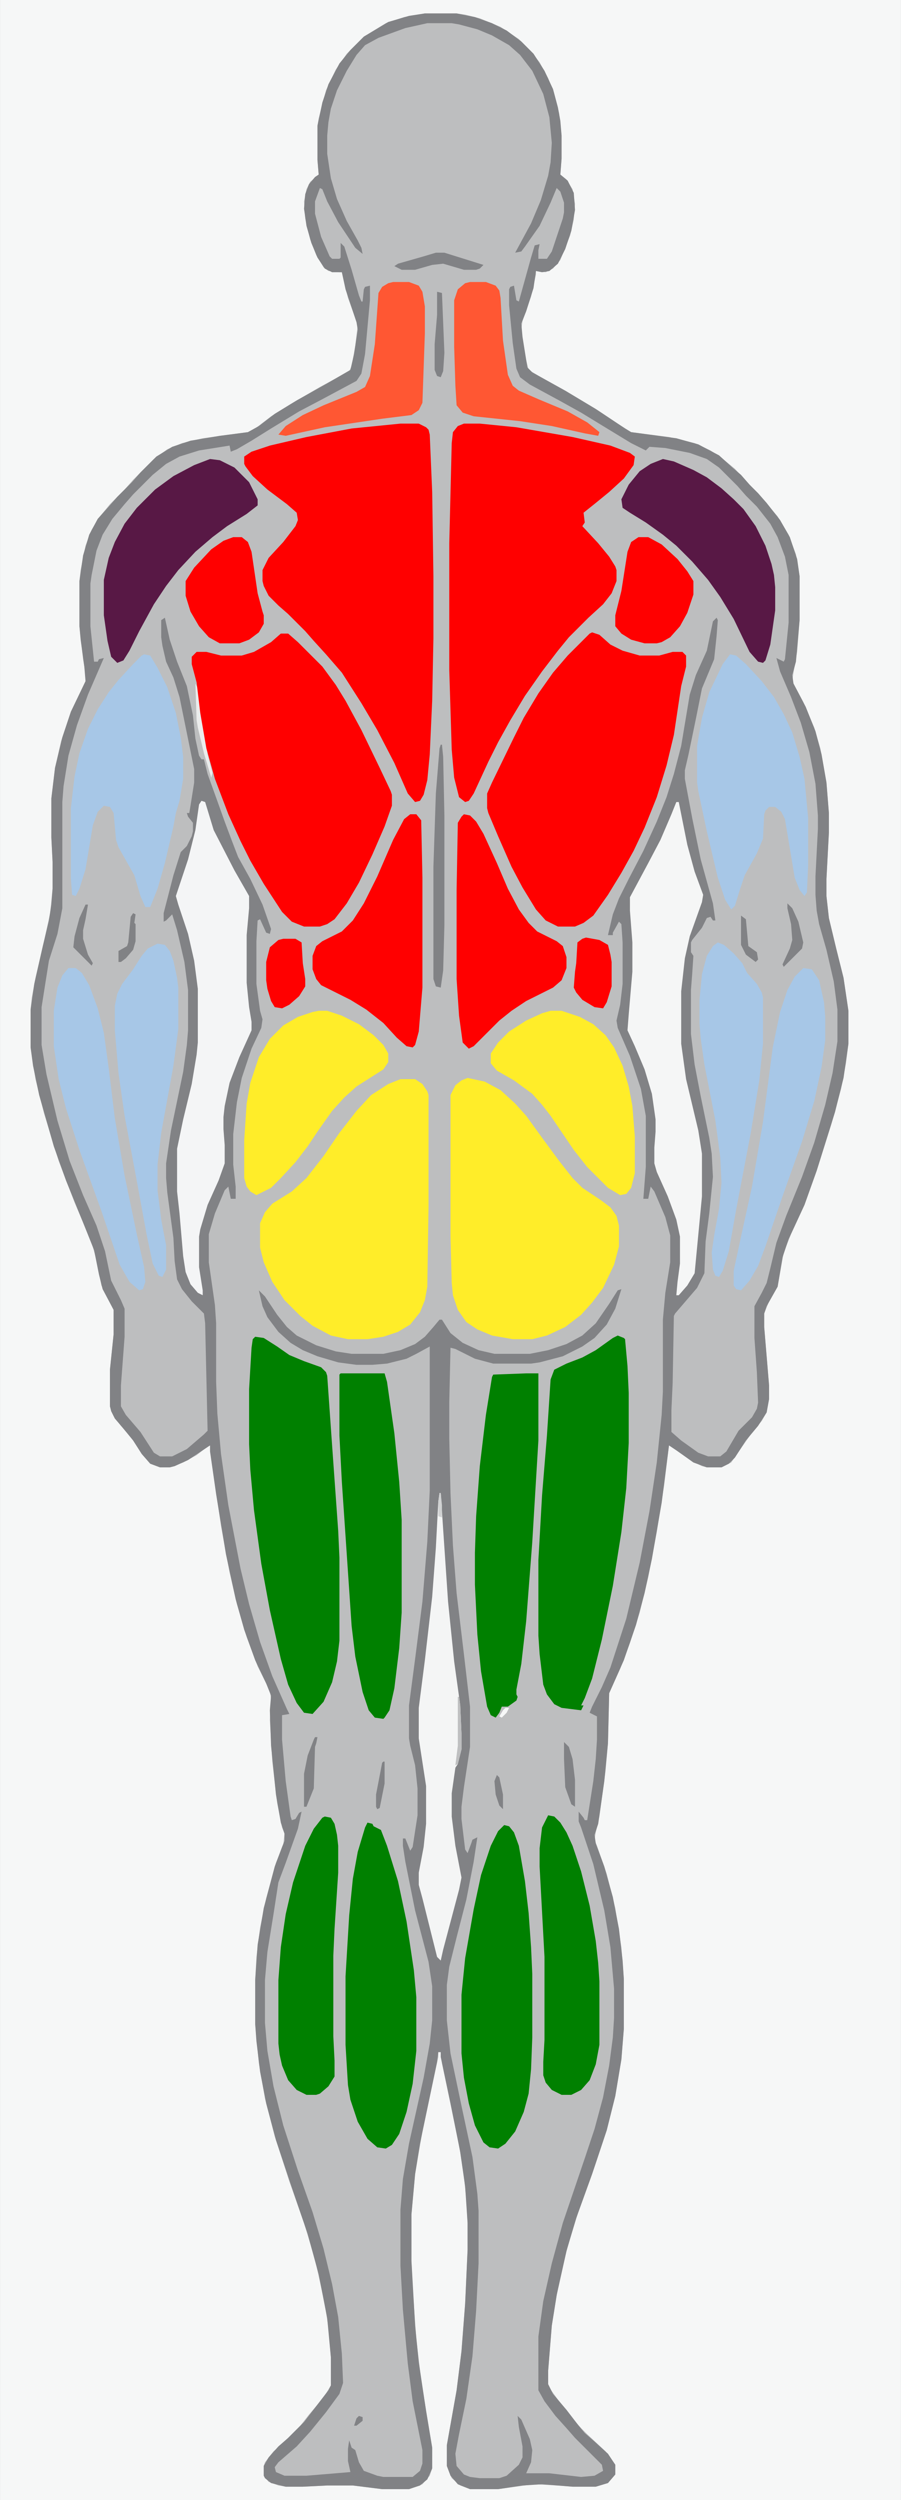 <?xml version="1.0" encoding="UTF-8"?>
<svg version="1.1" viewBox="0 0 738 2048" width="448" height="1243" xmlns="http://www.w3.org/2000/svg">
  <g id="background">
    <path transform="translate(0)" d="m0 0h738v2048h-738z" fill="#BDBEBF" />
    <path transform="translate(0)" d="m0 0h738v2048h-738zm348 11-17 3-15 5-18 11-14 14-9 13-8 17-6 23-1 6v28l1 12-7 6-3 6-2 10 1 14 4 17 5 13 6 10 4 3 9 1h2l5 21 8 22-2 17-3 17-2 4-24 13-24 14-16 10-13 10-6 3-37 5-17 4-12 5-11 8-17 17-7 8-12 12-9 11-6 10-5 13-4 20-1 9v37l3 27 2 12v6l-12 25-8 24-5 22-3 25v32l1 20v22l-2 20-5 23-7 30-3 16-1 10v31l4 26 7 28 12 39 13 34 14 33 4 14 4 21 10 20v20l-3 29v30l3 8 6 8 8 9 10 15 6 7 8 3h8l11-4 11-6 9-7 2-1 1 11 8 55 7 38 6 26 8 27 9 24 10 20 1 7-1 17 2 34 4 34 4 20 2 5-1 9-6 15-8 29-5 24-3 24-1 19v36l3 32 5 29 8 31 12 37 12 34 9 30 8 36 3 20 2 24v23l-6 10-12 14-7 9-16 16-6 5-7 9-1 3v8l4 5 8 3 6 1h14l20-1h21l24 3h22l11-4 6-7 2-6v-17l-9-55-4-34-3-42-1-22v-38l3-33 6-35 13-61v-4h2l1 9 14 67 4 26 2 19 1 19v22l-2 44-3 39-4 32-8 45v17l4 10 7 6 8 3h23l29-4 20 1 12 1h19l10-3 6-7v-8l-8-11-15-14-5-5-8-9-10-13-8-11-1-3v-11l3-37 5-31 8-34 9-29 14-39 9-27 7-28 5-30 2-25v-41l-2-26-5-32-7-28-8-23-2-5 1-6 3-13 5-37 2-23 1-41 9-20 8-21 8-25 7-29 7-37 6-38 4-33 19 13 8 4 4 1h12l8-4 9-13 7-10 9-11 4-7 2-11v-11l-4-48v-11l4-10 7-12 5-28 6-15 11-24 10-28 12-38 8-29 4-21 2-16v-27l-4-27-6-24-6-25-2-18v-14l2-38v-16l-2-25-5-28-5-17-9-21-9-17 1-7 3-17 2-26v-36l-3-18-6-16-9-15-12-14-12-13-11-12-11-9-9-6-13-6-21-5-31-4-11-7-15-10-25-15-23-13-10-6-3-12-3-21 1-7 7-20 4-18v-3l8 1 6-3 6-7 8-20 3-13 1-13-2-12-5-8-5-4 1-13v-19l-2-18-4-16-5-13-7-13-8-10-9-9-15-10-17-7-12-3-7-1z" fill="#F6F7F7" />
    <path transform="translate(348,11)" d="m0 0h26l15 3 14 5 12 6 12 9 10 10 9 14 7 15 4 15 2 11 1 12v19l-1 13 6 5 5 10 1 14-3 17-5 15-6 12-7 6-6 1-5-1-2 14-6 19-4 10 1 11 4 25 4 4 27 15 25 15 24 16 5 3 37 5 18 5 17 9 11 10 7 6 7 8 7 7 7 8 11 14 8 14 6 18 2 14v36l-3 34-3 11 1 7 10 19 8 20 5 19 4 23 2 25v16l-2 38v14l2 18 6 25 6 24 4 27v27l-4 28-7 28-15 48-10 28-13 28-5 15-4 24-9 16-2 6v11l4 48v11l-2 11-7 11-10 12-9 14-5 5-6 3h-12l-11-4-14-10-6-4-6 47-8 46-6 28-7 26-10 29-12 27-1 41-3 31-5 35-3 9 1 7 7 19 7 25 5 26 3 26 1 15v41l-2 25-5 30-7 28-12 36-13 36-8 27-8 36-4 25-3 37v11l4 8 11 13 10 13 5 6 8 7 11 10 6 9v8l-6 7-10 3h-19l-25-2-16 1-20 3h-23l-10-4-6-7-3-8v-17l8-45 4-32 3-39 2-44v-22l-2-30-4-28-8-40-8-38v-4h-2l-1 8-14 67-4 25-3 33v38l3 53 3 30 6 40 5 30v17l-4 9-6 5-9 3h-22l-24-3h-21l-20 1h-14l-12-3-5-4-1-2v-8l4-7 8-9 8-7 13-13 20-26 2-4v-23l-3-32-7-36-9-33-14-41-12-36-8-30-5-26-3-25-1-14v-36l2-29 5-30 9-34 6-16 2-5v-6l-3-9-4-23-4-40-1-29 1-12-4-10-9-19-9-25-7-25-8-37-8-49-5-35v-5l-18 12-11 5-4 1h-8l-8-3-7-8-7-11-9-11-6-7-3-6-1-4v-30l3-29v-20l-9-17-3-12-4-20-10-25-13-32-10-28-12-42-5-24-2-15v-31l3-21 7-31 5-21 2-13 1-13v-22l-1-20v-32l3-25 6-25 7-21 12-25-1-12-3-22-1-11v-37l3-21 5-17 7-13 9-10 7-8 12-12 7-8 13-13 13-8 15-5 24-4 23-3 9-5 13-10 18-11 25-14 19-11 3-13 3-20-1-6-9-27-3-14h-8l-6-3-6-9-5-12-4-14-2-14 1-12 3-8 5-6 3-2-1-12v-28l4-19 5-15 9-17 9-11 11-11 20-12 17-5zm2 8-18 4-22 8-11 6-7 8-8 13-8 16-5 15-2 11-1 11v15l3 20 5 17 8 18 9 16 3 6 1 5-6-5-14-21-9-17-4-10-2-1-4 11v10l5 19 7 16 2 2h6l1-1v-12l3 3 6 19 6 21 2 5h1l1-10 1-2 4-1v12l-4 44-3 16-4 6-28 15-19 10-23 14-16 10-12 7-5 2-1-5-25 4-16 5-11 6-11 9-16 16-7 8-10 12-8 13-5 13-4 20-1 7v35l3 29h3l1-2 4-1-13 30-9 25-7 25-4 25-1 13v87l-4 21-7 22-6 38v31l4 24 9 38 10 33 11 28 11 25 7 21 5 24 8 16 3 7v23l-3 40v17l4 7 12 14 11 17 5 3h10l12-6 14-12 3-3-2-88-1-8-10-10-8-10-4-8-2-15-1-19-5-37-1-12v-12l4-27 10-48 3-22 1-12v-33l-3-23-6-26-4-13-5 5-2 1v-7l8-31 6-19 5-5 4-8 1-4v-7l-4-5-1-3h2l1-6 3-19v-11l-12-59-5-16-6-13-3-13-1-7v-14l3-2 4 18 6 18 8 20 5 24 2 19 3 14 2 3h2l3 12 9 25 5 14 6 16 5 13 10 18 10 21 7 20-1 4-3-1-5-11-2 1-1 17v35l3 22 2 7-1 7-8 17-8 24-4 20-3 26v25l2 18v10h-4l-2-10-3 3-8 19-5 17v23l5 35 1 15v48l1 26 3 33 6 42 10 52 7 29 9 31 10 28 12 27 2 4-6 1v20l3 34 4 29 1 3 3-1 3-5 2-1-3 14-10 28-6 16-4 26-5 31-2 23v35l2 23 5 29 8 32 12 37 12 34 9 30 7 29 5 27 3 30 1 24-3 9-11 15-13 16-11 12-15 13-3 4 1 4 7 3h18l36-3-2-9v-10l1-7 2 6 3 2 3 10 4 7 11 4 5 1h24l6-5 2-6v-11l-8-40-4-31-4-44-2-36v-46l2-25 5-29 12-54 5-28 2-19v-28l-3-20-11-42-8-40-2-13v-6h2l4 10 2-3 4-26v-22l-2-19-4-16-1-6v-27l5-38 6-47 4-49 2-42v-118l-11 6-8 4-16 4-12 1h-13l-15-2-17-5-12-5-10-6-10-9-9-12-4-9-3-13 5 5 10 15 8 10 8 7 16 8 16 5 13 2h26l14-3 12-5 8-6 7-8 5-6h2l7 11 10 8 13 6 13 3h29l15-3 15-5 13-7 11-10 11-16 7-11 3-1-5 16-7 13-10 11-10 7-16 8-19 5-7 1h-31l-15-4-16-8-4-1-1 45v29l1 45 2 43 3 39 6 50 5 43v33l-5 33-2 16v10l3 25 2 3 3-8 1-3 4-2-3 20-6 31-8 31-6 24-2 15v29l3 27 9 43 9 42 4 30 1 14v43l-2 39-3 37-5 35-6 29-3 16 1 10 6 7 5 2 8 1h16l6-2 10-9 3-6v-9l-3-16-1-9 3 3 7 16 2 9-1 10-4 9h19l26 3 11-1 7-4-1-5-22-22-7-8-9-10-9-12-5-9v-44l4-29 7-31 9-33 18-53 8-24 7-26 5-26 3-23 1-16v-24l-3-34-5-30-9-38-10-30-2-5v-8l4 5 1 2h2l5-32 2-18 1-16v-19l-6-3 2-5 8-16 7-16 13-40 11-46 8-42 6-40 4-39 1-19v-59l2-22 4-25v-22l-4-15-9-21-3-4-2 10h-4l2-26v-42l-4-22-9-27-10-23-1-6 3-13 2-17v-34l-1-15-2-2-5 9v2h-4l4-17 5-13 8-16 12-23 11-24 8-20 6-19 6-23 7-42 5-16 9-20 5-24 3-3 1 2-1 13-2 19-10 24-5 25-6 29-3 13v7l6 32 7 34 10 36 2 14h-2l-2-3-3 1-4 8-8 10-1 2v8l2 3-1 15-1 13v36l3 25 5 26 7 34 2 13 1 19-3 30-3 23-1 26-6 12-18 21-1 2-1 55-1 22v18l8 7 14 10 8 3h10l5-4 10-17 11-11 4-7 1-5-1-25-2-28v-26l6-11 4-8 3-12 5-21 8-22 13-32 10-28 9-31 6-26 4-26v-26l-3-23-6-26-6-21-2-11-1-13v-15l2-39v-11l-2-26-5-26-7-24-8-21-9-21-3-11 6 3 1-2 3-30v-39l-3-15-6-16-6-11-11-14-9-9-7-8-15-15-10-7-14-5-20-4-13-1-3 3-12-6-23-14-18-11-18-10-24-13-8-6-3-7-3-21-3-31v-13l1-2 3-1 2 12 2 1 10-36 3-10 4-1-1 5v7h7l4-6 9-27 1-5v-8l-3-9-3-3-5 12-9 19-12 17-3 4-5 1 13-24 8-19 6-20 2-11 1-16-2-21-5-19-9-19-10-13-9-8-14-8-12-5-15-4-6-1z" fill="#818285" />
    <path transform="translate(554,657)" d="m0 0h2l7 35 6 22 7 19-1 6-10 28-4 18-3 27v43l4 29 10 42 3 19v35l-6 63-6 10-7 8h-2l1-11 2-15v-22l-3-14-7-19-9-20-2-7v-13l1-13v-10l-3-21-6-20-8-19-6-13 1-13 3-35v-24l-2-26v-11l15-28 10-19 9-21z" fill="#F5F6F6" />
    <path transform="translate(165,656)" d="m0 0 3 1 7 23 17 33 12 21v10l-2 22v39l2 20 2 12v7l-10 22-8 21-4 19-1 9v10l1 13v15l-5 14-9 20-6 20-1 6v25l3 19v4l-4-2-6-7-4-10-2-13-3-35-2-18v-35l5-24 7-29 4-24 1-10v-44l-3-23-5-22-8-24-2-7 10-30 6-24 3-21z" fill="#F4F5F6" />
    <path transform="translate(360,1223)" d="m0 0h1l2 30 4 59 5 49 5 36 1 23v13l-3 12-2 3-3 21v19l3 24 5 26-2 10-13 49-2 9-3-3-12-48-3-11v-10l4-21 2-19v-31l-6-39v-25l5-39 6-52 3-40 2-38z" fill="#F4F5F5" />
    <path transform="translate(361,610)" d="m0 0h1l1 10 1 48v90l-1 37-2 14-4-1-2-6v-92l2-60 3-37z" fill="#818285" />
    <path transform="translate(357,207)" d="m0 0h7l32 10-3 3-3 1h-10l-17-5-9 1-14 4h-11l-6-3 3-2 21-6z" fill="#818285" />
    <path transform="translate(358,239)" d="m0 0 4 1 2 49-1 15-2 5-3-1-2-5v-21l2-24z" fill="#818285" />
    <path transform="translate(258,1423)" d="m0 0h2l-1 5-1 3-1 34-6 15h-2v-27l3-15 5-13z" fill="#818285" />
    <path transform="translate(462,1427)" d="m0 0 4 4 3 10 2 17v22l-3-2-5-14-1-23z" fill="#818285" />
    <path transform="translate(645,740)" d="m0 0 4 4 5 11 4 17-1 5-15 15-1-2 6-13 2-7-1-13-3-13z" fill="#818285" />
    <path transform="translate(70,741)" d="m0 0h2l-2 12-2 9v7l4 13 4 7-1 2-15-15 1-9 4-15z" fill="#818285" />
    <path transform="translate(109,748)" d="m0 0 2 1-1 7 1 1v14l-2 7-6 7-4 3h-2v-9l7-4 1-3 2-21z" fill="#818285" />
    <path transform="translate(160,560)" d="m0 0 2 4 1 1 3 26 2 12 2 15 4 15-1 4-6-20-5-21-1-6z" fill="#EBECEC" />
    <path transform="translate(607,750)" d="m0 0 4 3 2 22 7 5 1 6-2 2-8-6-4-8z" fill="#818285" />
    <path transform="translate(314,1443)" d="m0 0h1v18l-4 20-2 1-1-2v-10l5-26z" fill="#818285" />
    <path transform="translate(407,1454)" d="m0 0 2 2 3 14v12l-3-3-3-9-1-11z" fill="#818285" />
    <path transform="translate(375,1390)" d="m0 0h1l1 7 1 23v13l-3 12-2 1 2-16z" fill="#BEBFC0" />
    <path transform="translate(360,1223)" d="m0 0h1l1 10v10l-3-1v-12z" fill="#D1D2D3" />
    <path transform="translate(294,1979)" d="m0 0 3 1v3l-5 4h-2l2-6z" fill="#818285" />
    <path transform="translate(414,1399)" d="m0 0h3l-2 4-4 4-2-1 3-5z" fill="#F7F8F8" />
  </g>
  <g id="neck" fill="#FF5733">
    <path transform="translate(322,231)" d="m0 0h13l8 3 3 5 2 12v22l-2 57-3 6-6 4-24 3-47 7-32 7-6-1 6-7 14-9 17-8 27-11 7-4 4-9 4-26 3-42 3-5 5-3z" />
    <path transform="translate(385,231)" d="m0 0h13l8 3 3 4 1 6 2 35 4 28 4 9 5 4 16 7 24 10 16 9 10 8-1 3-11-2-27-6-26-4-38-4-9-3-5-6-1-16-1-32v-38l3-9 6-5z" />
  </g>
  <g id="shoulder" fill="#581845">
    <path transform="translate(172,376)" d="m0 0 8 1 12 6 12 12 7 14v5l-9 7-16 10-12 9-14 12-14 15-10 13-10 15-12 22-8 16-5 8-5 2-5-5-3-13-3-21v-29l4-18 5-13 8-15 10-13 15-15 15-11 17-9z" />
    <path transform="translate(543,376)" d="m0 0 9 2 16 7 11 6 12 9 10 9 8 8 10 14 8 16 5 15 2 9 1 10v19l-4 28-4 13-2 2-4-1-7-8-13-27-11-18-10-14-13-15-13-13-11-9-14-10-13-8-6-4-1-7 6-12 9-11 9-6z" />
  </g>
  <g id="back" fill="#ff0000">
    <g id="trap">
      <path transform="translate(328,347)" d="m0 0h15l6 3 2 2 1 4 2 47 1 69v51l-1 51-2 44-2 21-3 12-3 5-4 1-6-7-11-25-14-27-13-22-16-25-13-15-10-11-7-8-14-14-8-7-8-8-4-8-1-4v-9l5-10 12-13 10-13 2-5-1-6-8-7-16-12-12-11-6-8-1-2v-6l6-4 15-5 30-7 37-7z" />
      <path transform="translate(380,347)" d="m0 0h13l30 3 46 8 31 7 16 6 4 3-1 7-8 11-12 11-11 9-10 8 1 8-2 3 13 14 9 11 5 8 1 3v9l-4 10-7 9-12 11-16 16-9 11-13 17-14 20-12 20-10 18-8 16-12 26-4 6-3 1-5-4-4-16-2-23-2-65v-104l2-82 1-9 4-5z" />
      <path transform="translate(191,440)" d="m0 0h7l5 4 3 8 5 34 4 15 1 3v7l-4 7-8 6-8 3h-16l-9-5-8-9-7-12-4-13v-12l7-11 14-15 10-7z" />
      <path transform="translate(523,440)" d="m0 0h8l11 6 13 12 8 10 5 8v11l-5 15-6 11-8 9-7 4-4 1h-10l-11-3-8-5-5-6v-9l5-20 5-32 3-8z" />
    </g>
    <g id="lat">
      <path transform="translate(230,519)" d="m0 0h6l8 7 20 20 11 15 8 13 13 24 15 31 9 19 1 3v9l-6 17-10 23-11 23-10 17-10 13-6 4-6 2h-13l-10-4-8-8-15-23-11-19-8-16-10-22-11-29-7-25-5-29-3-25-4-15v-6l4-4h8l12 3h17l10-3 14-8z" />
      <path transform="translate(485,518)" d="m0 0 6 2 9 8 10 5 14 4h16l11-3h8l3 3v9l-4 16-6 40-6 25-8 26-10 25-9 19-10 18-11 18-12 17-8 6-7 3h-14l-10-5-8-9-11-18-9-17-11-25-8-19-1-4v-12l4-9 18-37 8-16 12-20 12-17 12-14 18-18z" />
      <path transform="translate(336,667)" d="m0 0h5l4 5 1 47v90l-3 36-3 11-2 2-5-1-8-7-11-12-14-11-13-8-24-12-4-5-3-8v-11l3-8 5-4 16-8 9-9 9-14 11-22 13-30 9-17z" />
      <path transform="translate(380,667)" d="m0 0 5 1 5 5 6 10 11 24 9 21 9 17 8 11 7 7 16 8 5 4 3 9v9l-4 10-7 6-22 11-12 8-10 8-21 21-4 2-5-5-3-22-2-30v-73l1-55 3-5z" />
      <path transform="translate(232,769)" d="m0 0h10l5 3 1 17 2 13v6l-5 8-8 7-6 3-6-1-3-5-3-10-1-7v-15l3-12 7-6z" />
      <path transform="translate(480,768)" d="m0 0 11 2 7 4 2 8 1 6v20l-4 13-3 5-7-1-10-6-5-6-2-4 1-13 1-7 1-17 4-3z" />
    </g>
  </g>
  <g id="arm" fill="#A7C7E7">
    <g id="tricep">
      <path transform="translate(118,536)" d="m0 0 5 1 6 10 8 16 7 21 4 20 2 16v18l-3 18-3 10-2 11-7 30-6 21-6 15h-4l-4-9-5-17-13-23-2-6-2-22-3-5-5-1-5 5-4 11-6 36-5 16-3 6-3-1-1-13v-58l3-26 4-19 7-20 8-16 9-14 8-10 12-13 7-7z" />
      <path transform="translate(598,536)" d="m0 0 5 1 8 7 13 14 10 13 8 14 7 15 6 20 4 18 3 32v39l-1 22-2 3-4-5-4-10-8-48-3-6-5-4h-5l-3 3-1 3-1 20-5 12-10 18-4 12-4 13-3 3-5-8-6-18-9-38-7-33-1-7v-30l4-23 6-21 11-23z" />
    </g>
    <g id="wrist">
      <path transform="translate(588,772)" d="m0 0 5 2 8 7 7 8 4 8 8 9 4 7 1 4v38l-3 30-7 43-12 63-6 34-5 16-3 5-3-1-2-5-1-14 2-14 4-22 2-21-1-21-4-30-9-46-3-21-1-12v-20l2-21 4-15 5-8z" />
      <path transform="translate(129,773)" d="m0 0 6 1 4 5 3 8 3 14 1 8v34l-4 30-10 55-3 26v21l3 24 4 21v20l-3 6-3-1-5-10-5-24-9-49-9-48-5-35-3-35v-20l2-10 4-8 9-12 7-11 5-6z" />
      <path transform="translate(56,793)" d="m0 0h6l5 4 6 10 7 19 5 20 4 29 5 41 8 47 10 48 6 27 1 12-2 6-3 1-8-7-8-14-15-44-18-50-11-34-6-24-4-27v-29l3-19 4-10z" />
      <path transform="translate(658,793)" d="m0 0 7 1 6 9 4 18 1 12v19l-3 22-6 28-10 33-16 45-14 41-6 16-7 12-7 8-4-1-2-3v-12l6-28 9-41 9-53 8-61 6-29 6-18 6-11z" />
    </g>
  </g>
  <g id="glute" fill="#ffed29">
    <path transform="translate(328,884)" d="m0 0h12l6 4 4 6 1 3v91l-1 66-2 11-4 10-8 10-10 6-12 4-13 2h-16l-14-3-15-8-10-8-13-13-10-15-7-16-3-12v-20l4-9 6-7 16-10 12-11 14-18 13-19 14-18 12-13 14-9z" />
    <path transform="translate(383,883)" d="m0 0 14 3 13 7 12 11 9 10 13 18 14 19 11 14 8 8 15 10 8 6 5 7 2 8v17l-4 15-9 19-9 12-9 10-13 10-15 7-12 3h-16l-17-3-12-5-9-6-7-10-4-12-1-10-1-38v-116l4-8 5-4z" />
    <path transform="translate(261,828)" d="m0 0h7l12 4 14 7 12 9 8 8 4 7v7l-4 6-22 14-10 9-10 11-12 17-8 12-10 13-12 13-8 8-12 6-5-3-3-4-2-7v-31l2-30 3-17 7-21 9-15 11-11 12-7 12-4z" />
    <path transform="translate(451,828)" d="m0 0h9l15 5 11 6 10 9 7 10 7 15 5 17 3 16 2 25v30l-3 12-4 5-5 1-10-6-17-17-11-14-19-28-7-9-8-9-15-11-14-8-5-6v-8l6-9 9-9 14-9 13-6z" />
  </g>
  <g id="leg" fill="#008000">
    <g id="hamstrings">
      <path transform="translate(506,1094)" d="m0 0 5 2 1 1 2 22 1 22v41l-2 37-4 36-7 44-9 44-8 32-6 16-3 6h2l-2 4-16-2-6-3-6-8-3-8-3-25-1-15v-62l3-53 4-49 3-46 3-8 10-5 13-5 11-6 14-10z" />
      <path transform="translate(209,1095)" d="m0 0 7 1 11 7 10 7 12 5 14 5 4 4 1 3 4 57 5 70 1 22v68l-2 17-4 17-7 16-9 10-7-1-6-8-7-15-6-21-9-40-7-38-6-44-3-33-1-21v-45l2-34 1-7z" />
      <path transform="translate(279,1125)" d="m0 0h36l2 7 6 42 4 40 2 31v76l-2 29-4 33-4 18-4 6-1 1-7-1-5-6-5-15-6-29-3-25-8-118-2-38v-50z" />
      <path transform="translate(431,1125)" d="m0 0h10v55l-5 83-5 65-4 35-4 21v4l1 2-1 3-7 5h-5l-2 5-3 4-4-2-3-7-5-29-3-30-2-41v-26l1-30 3-41 5-42 5-31 1-2z" />
    </g>
    <g id="calves">
      <path transform="translate(413,1495)" d="m0 0 4 1 4 5 4 11 5 29 3 26 2 28 1 22v52l-1 26-2 20-4 15-7 16-8 10-6 4-7-1-5-4-7-14-5-18-4-21-2-20v-48l3-30 7-40 6-28 8-24 6-12z" />
      <path transform="translate(301,1493)" d="m0 0 4 1 1 2 6 3 5 13 9 29 7 33 6 40 2 22v44l-3 27-5 23-6 18-6 9-5 3-7-1-8-7-8-14-6-18-2-12-2-33v-56l3-50 3-30 4-22 6-20z" />
      <path transform="translate(266,1488)" d="m0 0 5 1 3 5 2 9 1 9v22l-3 46-1 22v66l1 20v13l-5 8-7 6-3 1h-8l-8-4-7-8-5-12-2-9-1-9v-52l2-27 4-27 6-26 10-30 7-14 7-9z" />
      <path transform="translate(449,1487)" d="m0 0 5 1 5 5 5 8 5 11 7 21 7 28 5 29 2 18 1 15v52l-3 16-5 13-7 8-8 4h-8l-8-4-5-6-2-6v-11l1-18v-68l-4-74v-15l2-17z" />
    </g>
  </g>
</svg>
